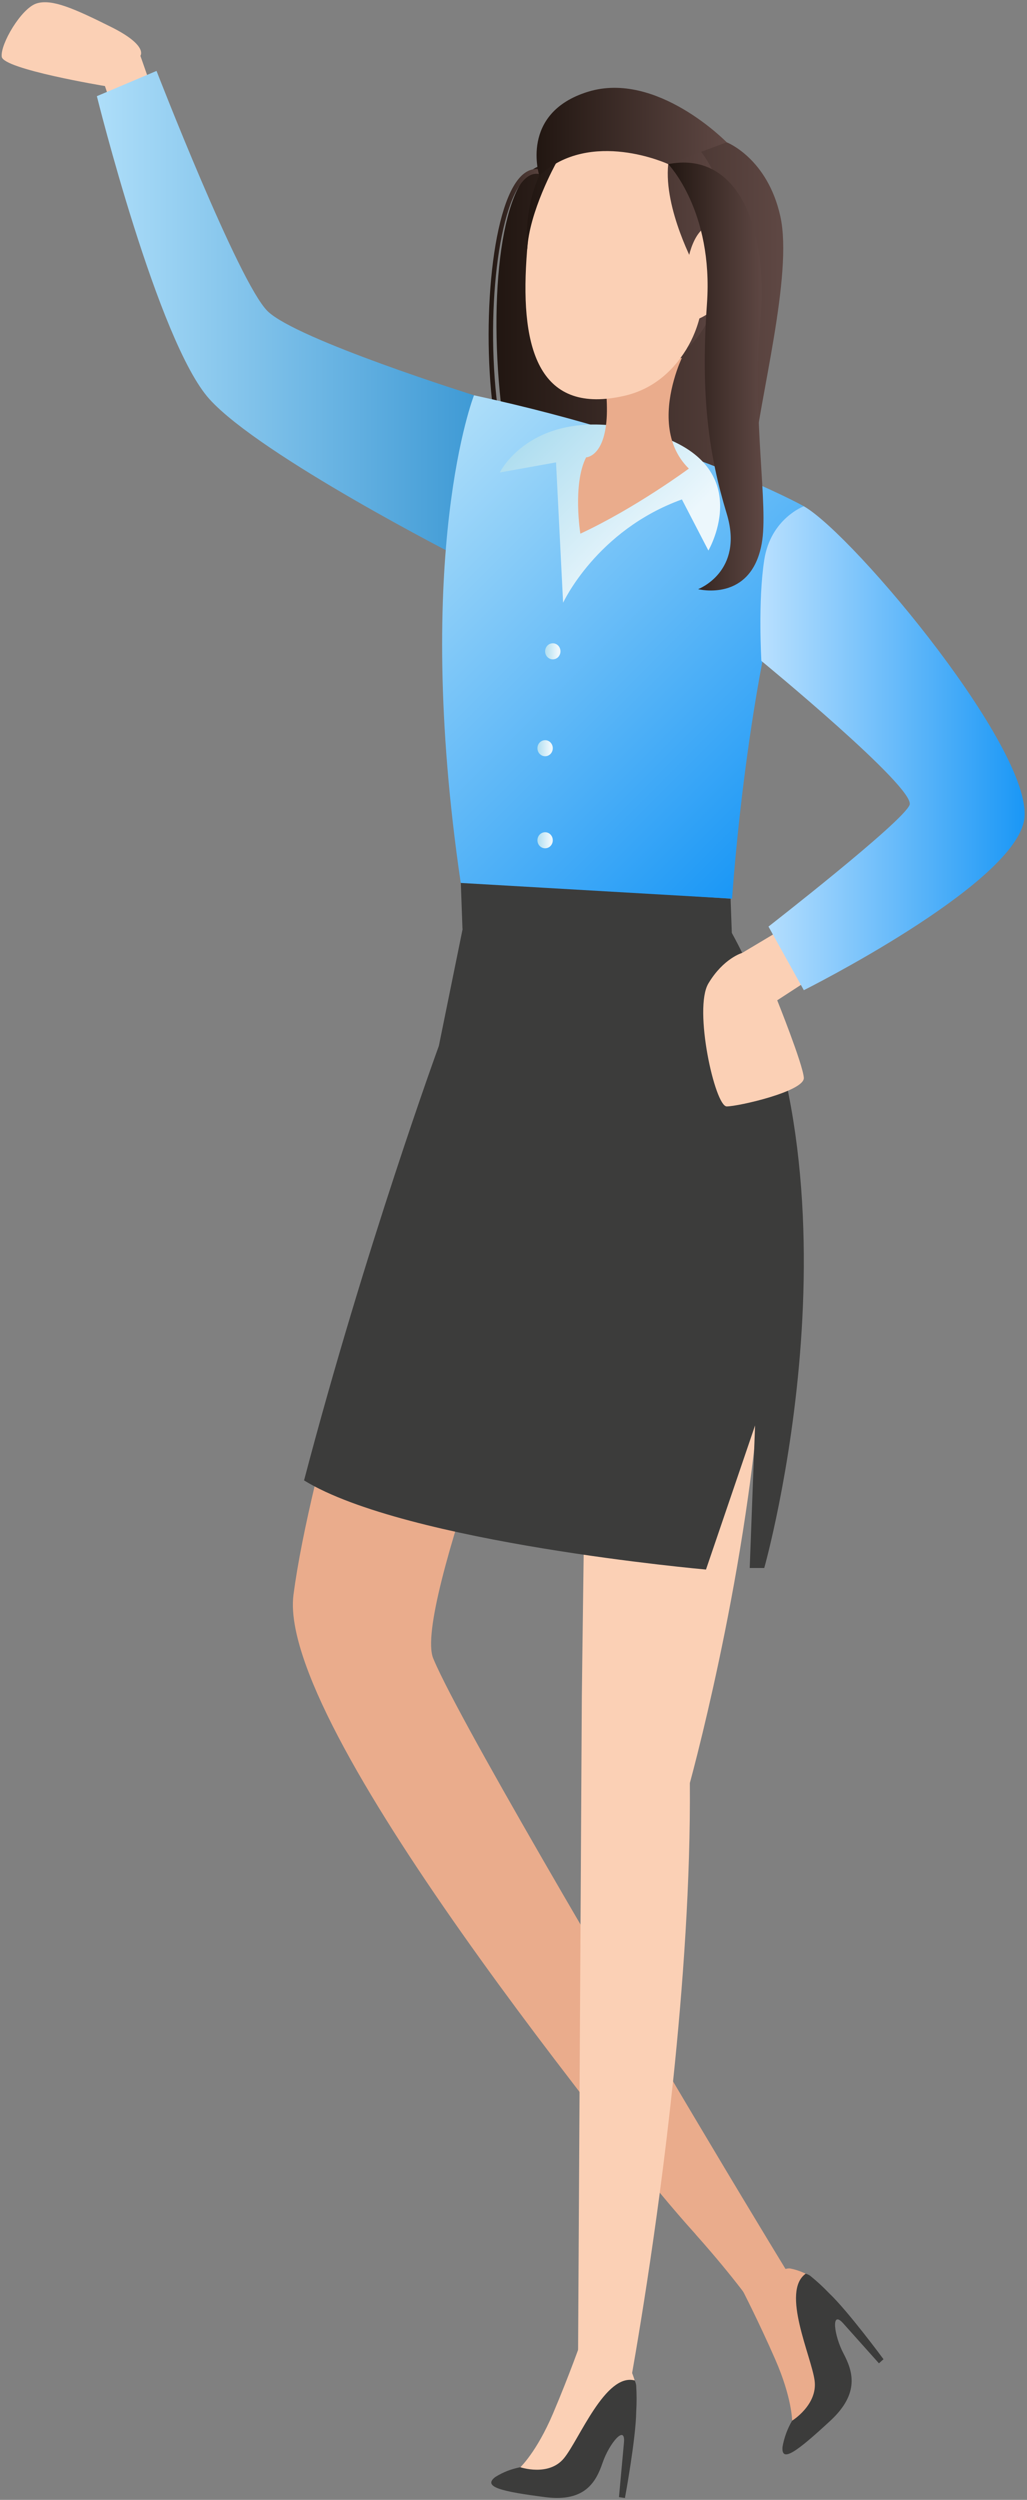 <svg width="310" height="754" viewBox="0 0 310 754" fill="none" xmlns="http://www.w3.org/2000/svg">
<rect x="0" y="0" width="310" height="754" fill="#808080" stroke="none"/>
<path d="M219.355 42.922C219.355 42.922 231.658 47.664 235.553 65.28C239.446 82.893 229.089 120.83 227.453 138.782C225.817 156.734 244.638 193.15 195.642 196.451C146.647 199.751 139.511 60.083 162.223 50.317C184.934 40.551 219.355 42.922 219.355 42.922Z" fill="url(#paint0_linear_1_5530)"/>
<path d="M149.148 125.76L150.567 125.553C146.204 95.487 150.468 59.743 159.175 53.389C160.754 52.237 162.4 52.109 164.206 52.998L164.838 51.708C162.542 50.578 160.352 50.752 158.331 52.228C148.387 59.484 145.176 98.388 149.148 125.76Z" fill="url(#paint1_linear_1_5530)"/>
<path d="M48.223 33.58L42.381 16.83C42.381 16.83 44.815 13.765 33.621 8.176C22.428 2.587 15.568 -0.462 10.967 1.064C6.366 2.587 0.037 13.373 0.524 17.125C1.011 20.878 31.675 25.959 31.675 25.959L36.055 38.897L48.223 33.58Z" fill="#FBD0B5"/>
<path d="M143.076 119.224C143.076 119.224 89.539 102.446 80.776 93.856C72.017 85.264 47.248 21.387 47.248 21.387L29.239 29.008C29.239 29.008 47.681 103.247 63.257 120.421C78.83 137.598 138.696 168.083 138.696 168.083L143.076 119.224Z" fill="url(#paint2_linear_1_5530)"/>
<path d="M239.922 688.975L228.037 696.27C228.037 696.27 222.279 687.719 209.976 673.926V673.897C206.532 670.096 202.915 665.886 199.15 661.362C191.62 652.346 183.476 642.046 174.938 630.975C172.428 627.713 169.869 624.376 167.285 620.983C137.537 581.914 105.377 535.986 93.344 504.934C89.604 495.273 87.783 487.079 88.595 480.943C91.031 462.394 97.946 434.473 105.844 407.502C117.852 366.275 131.361 327.206 131.361 327.206L164.554 385.902C164.554 385.902 154.367 411.252 145.091 438.252C135.962 464.757 127.719 492.884 130.77 500.207C131.065 500.924 131.434 501.772 131.853 502.673C137.364 514.589 152.62 541.586 169.943 571.408C171.69 574.413 173.461 577.444 175.233 580.478C184.534 596.401 194.204 612.763 203.161 627.793C206.655 633.698 210.05 639.4 213.274 644.797C228.529 670.407 239.922 688.975 239.922 688.975Z" fill="#EAAC8C"/>
<path d="M225.848 451.144C221.739 480.404 215.883 506.91 212.069 522.707C209.781 532.185 208.231 537.785 208.231 537.785C208.452 567.299 206.188 598.919 203.162 627.793C201.907 639.558 200.554 650.857 199.151 661.363C193.984 700.252 188.546 728.176 188.546 728.176L174.398 726.25L174.939 630.976L175.234 580.478L175.628 511.767L175.775 499.794L176.464 447.551L177.473 370.491L226.685 347.373C233.279 376.653 230.819 415.902 225.848 451.144Z" fill="#FBD0B5"/>
<path d="M91.779 446.519C122.561 465.398 213.103 473.405 213.103 473.405L227.919 429.943L226.302 472.932H230.689C230.689 472.932 263.779 356.074 219.821 279.472L141.082 273.127L132.47 315.461C132.47 315.461 110.283 376.138 91.779 446.519Z" fill="#3C3C3B"/>
<path d="M149.513 747.104C151.835 745.652 154.394 744.653 157.062 744.16C157.062 744.16 165.757 737.399 172.657 714.179L183.004 712.938C186.594 712.576 190.019 714.592 191.579 717.986C191.8 718.445 191.95 718.939 192.027 719.447C192.196 722.072 192.201 724.703 192.044 727.328C191.955 735.519 188.638 753.446 188.638 753.446L186.835 753.179L188.346 736.685C188.835 731.086 183.872 737.004 181.889 742.822C179.908 748.64 176.562 754.648 164.84 753.215C151.176 751.473 145.598 750.078 149.513 747.104Z" fill="#3C3C3B"/>
<path d="M175.515 705.938C175.515 705.938 171.825 716.454 166.903 728.013C161.982 739.572 157.061 744.162 157.061 744.162C157.061 744.162 165.609 747.062 170.223 741.465C174.836 735.868 182.727 715.663 191.578 717.985C191.578 717.985 190.931 715.573 189.605 713.284C188.279 710.995 175.515 705.938 175.515 705.938Z" fill="#FBD0B5"/>
<path d="M236.21 737.969C236.71 735.192 237.689 732.531 239.104 730.119C239.104 730.119 240.014 718.84 227.928 698.057L233.9 689.146C236.016 686.1 239.731 684.757 243.201 685.789C243.676 685.92 244.131 686.128 244.547 686.408C246.54 688.014 248.432 689.753 250.211 691.615C256.028 697.114 266.689 711.586 266.689 711.586L265.304 712.819L254.473 700.708C250.779 696.613 251.739 704.417 254.596 709.824C257.455 715.226 259.546 721.825 250.752 730.037C240.45 739.567 235.75 743.003 236.21 737.969Z" fill="#3C3C3B"/>
<path d="M223.913 690.36C223.913 690.36 229.011 700.216 234.043 711.721C239.072 723.231 239.104 730.121 239.104 730.121C239.104 730.121 246.848 725.358 245.893 718.043C244.933 710.727 235.669 691.167 243.201 685.788C243.201 685.788 241.041 684.696 238.521 684.213C236.002 683.733 223.913 690.36 223.913 690.36Z" fill="#EAAC8C"/>
<path d="M220.527 271.068L220.975 283.47L139.598 280.169L139.069 265.502L220.527 271.068Z" fill="#3C3C3B"/>
<path d="M242.636 276.303L224.036 287.41C224.036 287.41 218.384 289.005 213.827 296.626C209.268 304.25 215.81 333.717 219.354 333.717C222.894 333.717 242.909 329.143 242.636 325.079C242.363 321.015 234.604 301.709 234.604 301.709L252.584 290.022L242.636 276.303Z" fill="#FBD0B5"/>
<path d="M220.976 271.054C220.976 271.054 225.875 195.733 242.637 152.693C242.637 152.693 208.294 133.367 143.076 119.224C143.076 119.224 124.422 166.597 139.07 266.312L220.976 271.054Z" fill="url(#paint3_linear_1_5530)"/>
<path d="M164.543 196.452C164.543 197.79 165.581 198.874 166.863 198.874C168.145 198.874 169.184 197.79 169.184 196.452C169.184 195.113 168.145 194.029 166.863 194.029C165.581 194.029 164.543 195.113 164.543 196.452Z" fill="url(#paint4_linear_1_5530)"/>
<path d="M162.223 225.676C162.223 227.014 163.261 228.098 164.543 228.098C165.825 228.098 166.863 227.014 166.863 225.676C166.863 224.338 165.825 223.254 164.543 223.254C163.261 223.254 162.223 224.338 162.223 225.676Z" fill="url(#paint5_linear_1_5530)"/>
<path d="M162.223 253.44C162.223 254.778 163.261 255.862 164.543 255.862C165.825 255.862 166.863 254.778 166.863 253.44C166.863 252.102 165.825 251.018 164.543 251.018C163.261 251.018 162.223 252.102 162.223 253.44Z" fill="url(#paint6_linear_1_5530)"/>
<path d="M242.637 152.692C257.939 161.475 313.426 228.036 309.043 247.851C304.664 267.665 242.637 298.661 242.637 298.661L231.968 279.471C231.968 279.471 272.617 247.851 274.563 242.77C276.512 237.689 229.827 199.347 229.827 199.347C229.827 199.347 228.747 181.359 230.691 168.878C232.63 156.394 242.637 152.692 242.637 152.692Z" fill="url(#paint7_linear_1_5530)"/>
<path d="M213.828 166.049C213.828 166.049 229.386 139.472 195.317 130.319C161.248 121.17 150.864 142.508 150.864 142.508L167.839 139.459L169.973 181.801C169.973 181.801 180.024 159.951 205.833 150.637L213.828 166.049Z" fill="url(#paint8_linear_1_5530)"/>
<path d="M175.178 160.968C191.93 153.173 207.924 141.339 207.924 141.339C199.927 133.479 201.379 121.868 203.421 114.625C204.528 110.618 205.832 107.946 205.832 107.946L182.284 112.544C182.9 116.605 183.17 120.022 183.195 122.896C183.244 126.055 182.973 128.547 182.531 130.502C180.931 137.848 176.92 137.951 176.92 137.951C172.787 146.014 175.178 160.968 175.178 160.968Z" fill="#EAAC8C"/>
<path d="M187.854 43.347C162.497 43.347 160.366 56.139 158.912 78.185C157.096 105.739 162.99 125.297 188.597 119.353C223.375 111.28 221.884 43.347 187.854 43.347Z" fill="#FBD0B5"/>
<path d="M209.9 80.625C209.9 80.625 200.281 63.074 201.703 49.501C201.703 49.501 187.257 33.948 167.792 49.319C167.792 49.319 159.654 63.942 159.15 75.311C159.15 75.311 155.1 37.115 190.321 36.18C225.487 35.248 225.51 89.043 207.353 105.115C207.353 105.115 215.849 91.601 209.9 80.625Z" fill="url(#paint9_linear_1_5530)"/>
<path d="M207.331 81.819C207.449 76.26 210.518 66.842 216.068 67.944C221.812 69.088 224.576 91.039 210.297 96.379C208.248 97.145 207.088 93.419 207.331 81.819Z" fill="#FBD0B5"/>
<path d="M201.703 49.5C201.703 49.5 178.291 38.647 162.794 52.98C162.794 52.98 156.704 34.116 177.471 27.679C198.236 21.244 219.355 42.921 219.355 42.921L201.703 49.5Z" fill="url(#paint10_linear_1_5530)"/>
<path d="M201.703 49.5C201.703 49.5 215.374 63.579 213.396 91.615C211.418 119.647 214.016 137.373 219.355 154.92C224.69 172.464 210.724 177.701 210.724 177.701C210.724 177.701 226.641 181.798 229.919 164.018C232.069 152.351 226.951 127.073 229.53 96.961C232.106 66.849 221.819 45.57 201.703 49.5Z" fill="url(#paint11_linear_1_5530)"/>
<defs>
<linearGradient id="paint0_linear_1_5530" x1="236.422" y1="119.589" x2="149.857" y2="119.589" gradientUnits="userSpaceOnUse">
<stop offset="0.014" stop-color="#5E4743"/>
<stop offset="1" stop-color="#211611"/>
</linearGradient>
<linearGradient id="paint1_linear_1_5530" x1="164.838" y1="88.367" x2="147.491" y2="88.367" gradientUnits="userSpaceOnUse">
<stop offset="0.014" stop-color="#5E4743"/>
<stop offset="1" stop-color="#211611"/>
</linearGradient>
<linearGradient id="paint2_linear_1_5530" x1="143.076" y1="94.735" x2="29.239" y2="94.735" gradientUnits="userSpaceOnUse">
<stop stop-color="#3F9AD5"/>
<stop offset="1" stop-color="#AEDEF9"/>
</linearGradient>
<linearGradient id="paint3_linear_1_5530" x1="236.626" y1="255.371" x2="121.68" y2="140.665" gradientUnits="userSpaceOnUse">
<stop stop-color="#1A97F6"/>
<stop offset="1" stop-color="#AEDEF9"/>
</linearGradient>
<linearGradient id="paint4_linear_1_5530" x1="169.184" y1="196.452" x2="164.543" y2="196.452" gradientUnits="userSpaceOnUse">
<stop offset="0.182" stop-color="#ECF7FC"/>
<stop offset="1" stop-color="#B0DEF0"/>
</linearGradient>
<linearGradient id="paint5_linear_1_5530" x1="166.863" y1="225.676" x2="162.223" y2="225.676" gradientUnits="userSpaceOnUse">
<stop offset="0.182" stop-color="#ECF7FC"/>
<stop offset="1" stop-color="#B0DEF0"/>
</linearGradient>
<linearGradient id="paint6_linear_1_5530" x1="166.863" y1="253.44" x2="162.223" y2="253.44" gradientUnits="userSpaceOnUse">
<stop offset="0.182" stop-color="#ECF7FC"/>
<stop offset="1" stop-color="#B0DEF0"/>
</linearGradient>
<linearGradient id="paint7_linear_1_5530" x1="309.289" y1="225.677" x2="229.528" y2="225.677" gradientUnits="userSpaceOnUse">
<stop stop-color="#1A97F6"/>
<stop offset="1" stop-color="#B9E0FE"/>
</linearGradient>
<linearGradient id="paint8_linear_1_5530" x1="205.195" y1="174.7" x2="161.261" y2="130.858" gradientUnits="userSpaceOnUse">
<stop offset="0.182" stop-color="#ECF7FC"/>
<stop offset="1" stop-color="#B0DEF0"/>
</linearGradient>
<linearGradient id="paint9_linear_1_5530" x1="219.354" y1="70.641" x2="159.008" y2="70.641" gradientUnits="userSpaceOnUse">
<stop offset="0.014" stop-color="#5E4743"/>
<stop offset="1" stop-color="#211611"/>
</linearGradient>
<linearGradient id="paint10_linear_1_5530" x1="219.355" y1="39.733" x2="161.962" y2="39.733" gradientUnits="userSpaceOnUse">
<stop offset="0.014" stop-color="#5E4743"/>
<stop offset="1" stop-color="#211611"/>
</linearGradient>
<linearGradient id="paint11_linear_1_5530" x1="230.461" y1="113.571" x2="201.703" y2="113.571" gradientUnits="userSpaceOnUse">
<stop offset="0.014" stop-color="#5E4743"/>
<stop offset="1" stop-color="#211611"/>
</linearGradient>
</defs>
</svg>
